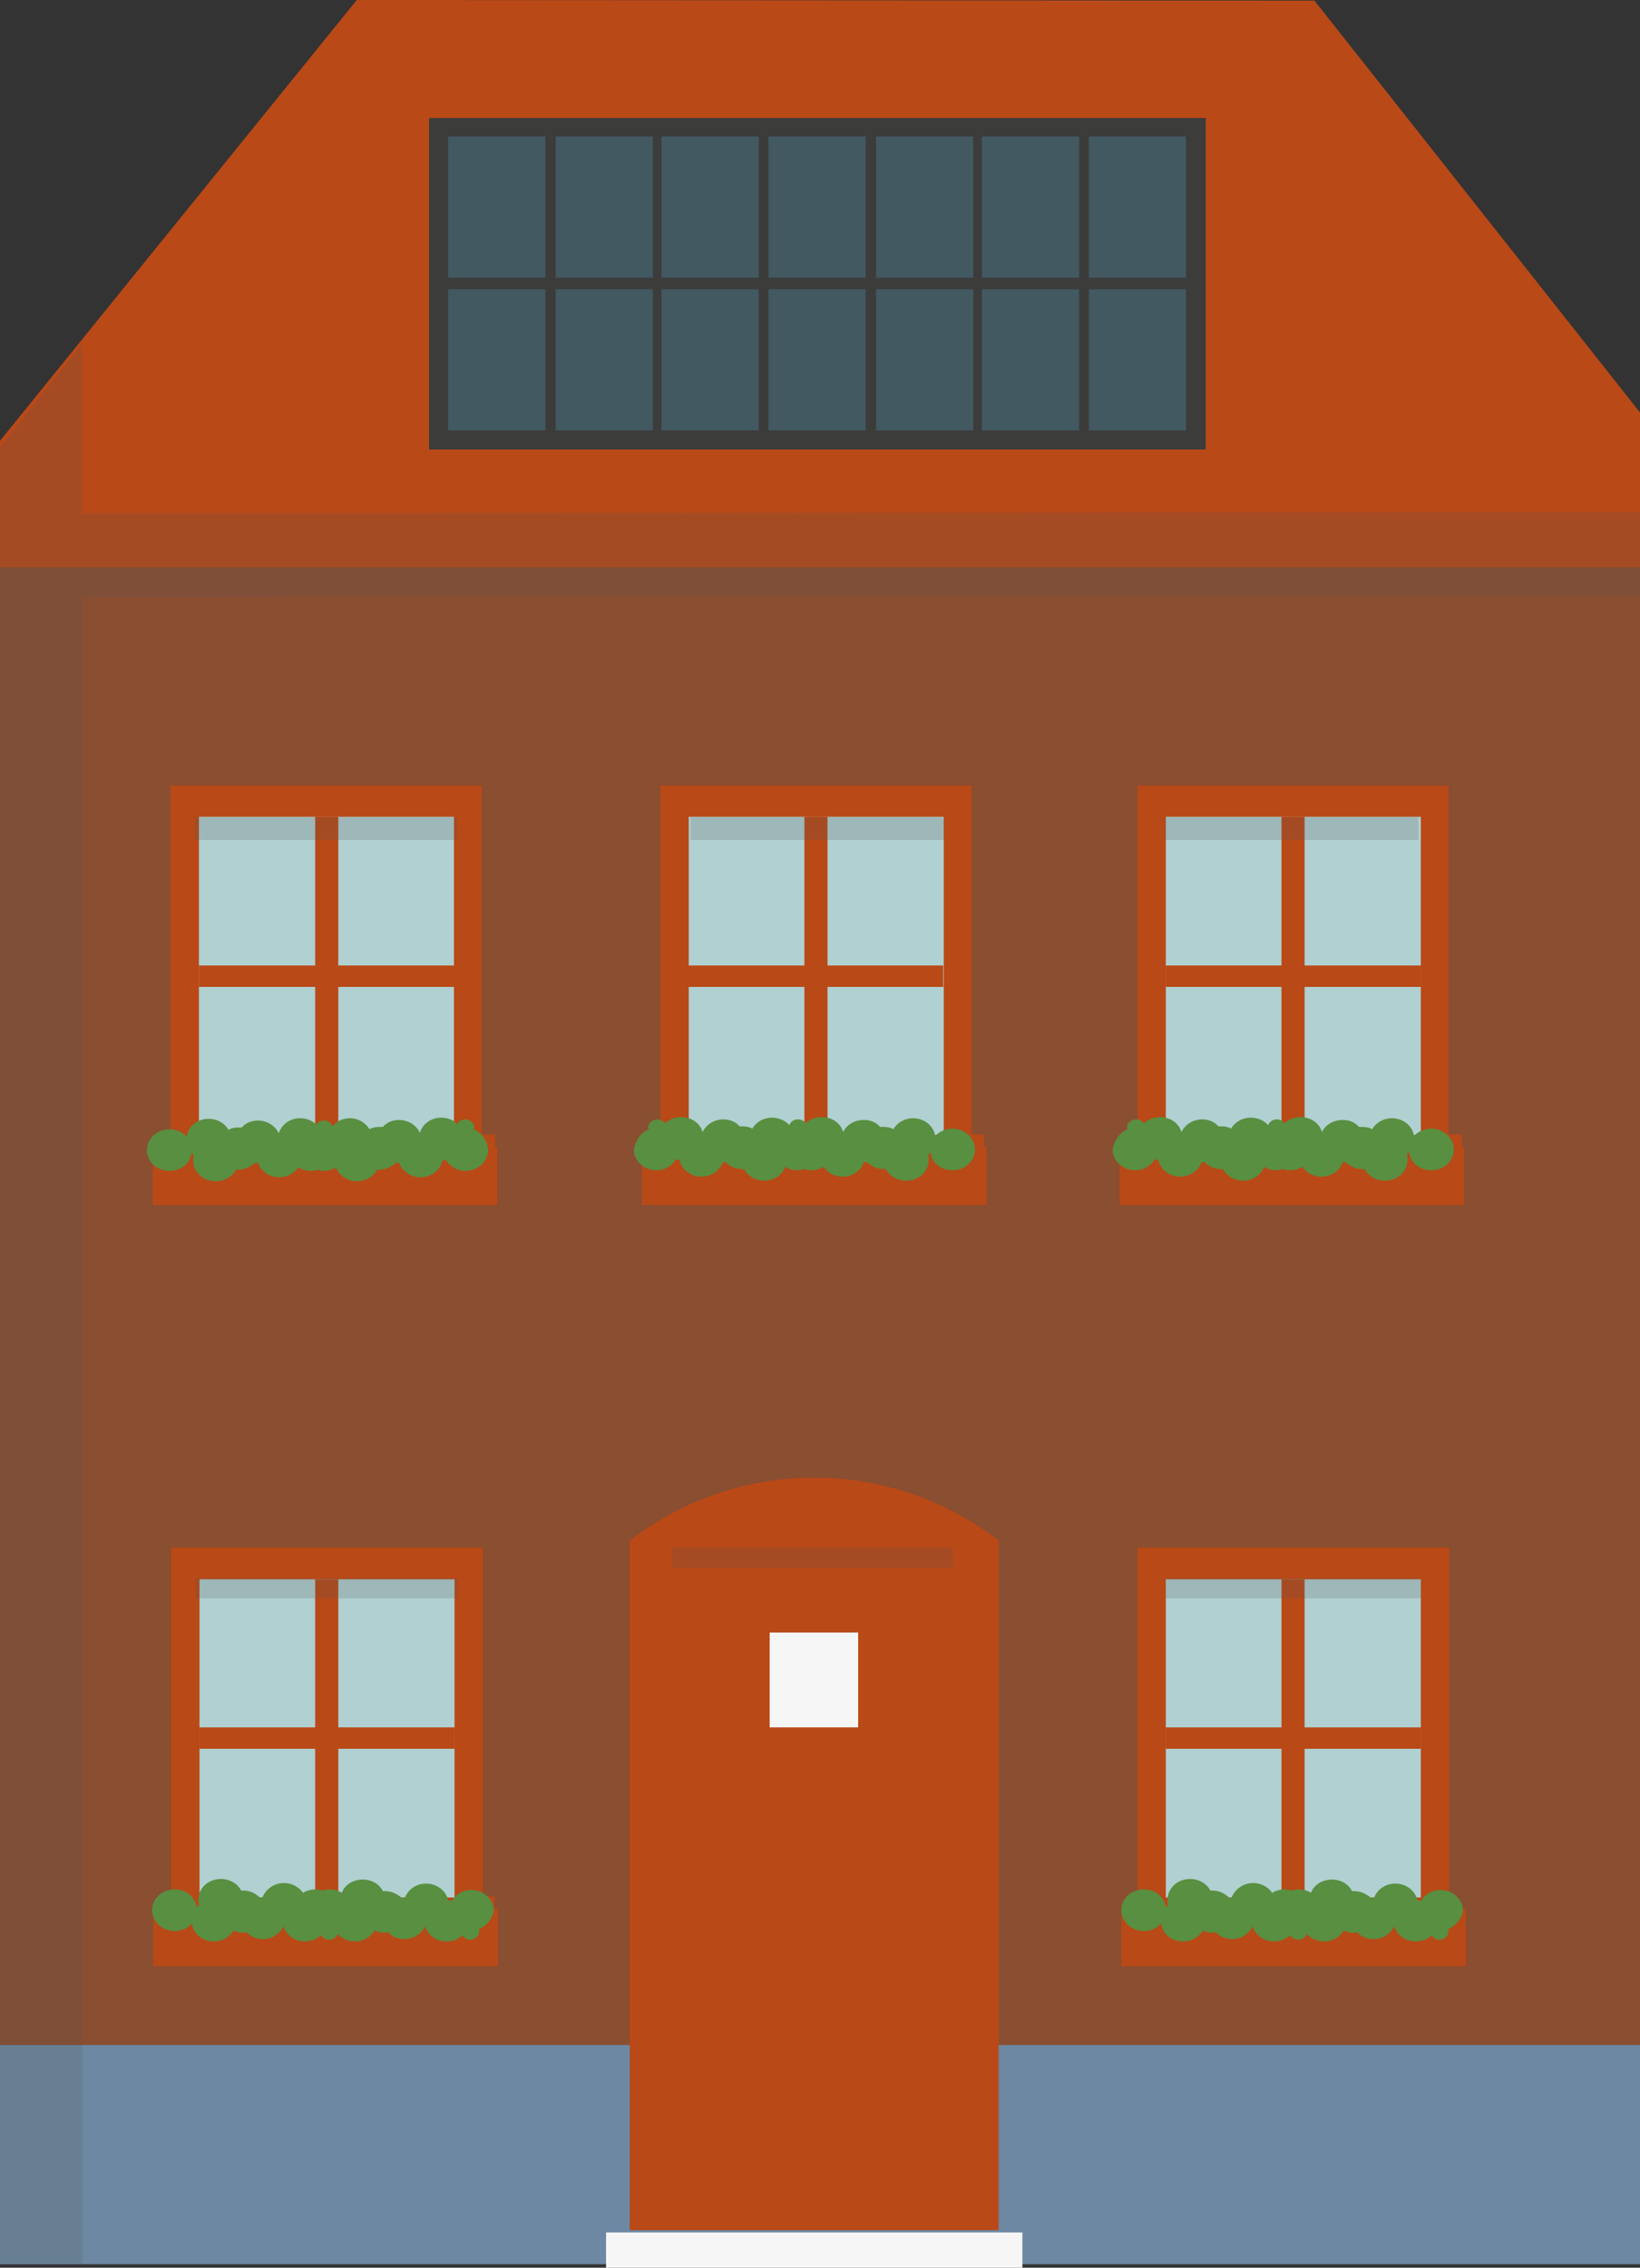 <?xml version="1.0" encoding="utf-8"?>
<!-- Generator: Adobe Illustrator 17.1.0, SVG Export Plug-In . SVG Version: 6.00 Build 0)  -->
<!DOCTYPE svg PUBLIC "-//W3C//DTD SVG 1.1//EN" "http://www.w3.org/Graphics/SVG/1.1/DTD/svg11.dtd">
<svg version="1.1" id="Layer_1" xmlns="http://www.w3.org/2000/svg" xmlns:xlink="http://www.w3.org/1999/xlink" x="0px" y="0px"
	 viewBox="0 0 283.6 392" enable-background="new 0 0 283.6 392" xml:space="preserve">
<rect x="0" y="0" width="283.6" height="392" fill="#333333" stroke="none"/>
<g>
	<g>
		<g>
			<rect x="0" y="98.1" fill="#8A4E31" width="283.6" height="258.8"/>
			<rect x="0" y="353.5" fill="#6C88A3" width="283.6" height="37.9"/>
			<g>
				<g>
					<g>
						<g>
							<g>
								<g>
									<g>
										<g>
											<rect x="27.4" y="196.1" fill="#B94917" width="58.2" height="6.4"/>
											<rect x="29.5" y="135.8" fill="#B94917" width="53.8" height="65.9"/>
											<rect x="34.4" y="141.2" fill="#B0D0D1" width="44.1" height="55"/>
											<rect x="54.5" y="141.2" fill="#B94917" width="4" height="55"/>
											<rect x="34.4" y="166.9" fill="#B94917" width="44.1" height="3.7"/>
										</g>
									</g>
								</g>
							</g>
						</g>
						<rect x="26.4" y="198.2" fill="#B94917" width="59.6" height="10.1"/>
					</g>
					<g>
						<g>
							<g>
								<g>
									<g>
										<g>
											<rect x="112" y="196.1" fill="#B94917" width="58.2" height="6.4"/>
											<rect x="114.2" y="135.8" fill="#B94917" width="53.8" height="65.9"/>
											<rect x="119.1" y="141.2" fill="#B0D0D1" width="44.1" height="55"/>
											<rect x="139.1" y="141.2" fill="#B94917" width="4" height="55"/>
											<rect x="119" y="166.9" fill="#B94917" width="44.1" height="3.7"/>
										</g>
									</g>
								</g>
							</g>
						</g>
						<rect x="111" y="198.2" fill="#B94917" width="59.6" height="10.1"/>
					</g>
					<g>
						<g>
							<g>
								<g>
									<g>
										<g>
											<rect x="194.6" y="196.1" fill="#B94917" width="58.2" height="6.4"/>
											<rect x="196.7" y="135.8" fill="#B94917" width="53.8" height="65.9"/>
											<rect x="201.6" y="141.2" fill="#B0D0D1" width="44.1" height="55"/>
											<rect x="221.6" y="141.2" fill="#B94917" width="4" height="55"/>
											<rect x="201.6" y="166.9" fill="#B94917" width="44.1" height="3.7"/>
										</g>
									</g>
								</g>
							</g>
						</g>
						<rect x="193.6" y="198.2" fill="#B94917" width="59.6" height="10.1"/>
					</g>
				</g>
			</g>
			<g>
				<g>
					<g>
						<g>
							<g>
								<g>
									<g>
										<rect x="27.4" y="327.8" fill="#B94917" width="58.1" height="6.4"/>
										<rect x="29.6" y="267.5" fill="#B94917" width="53.9" height="65.9"/>
										<rect x="34.5" y="273" fill="#B0D0D1" width="44.1" height="55"/>
										<rect x="54.5" y="273" fill="#B94917" width="4" height="55"/>
										<rect x="34.5" y="298.6" fill="#B94917" width="44.1" height="3.7"/>
									</g>
								</g>
							</g>
						</g>
					</g>
					<g>
						<g>
							<g>
								<g>
									<rect x="196.7" y="267.5" fill="#B94917" width="53.9" height="65.9"/>
									<rect x="201.6" y="273" fill="#B0D0D1" width="44.1" height="55"/>
									<rect x="221.6" y="273" fill="#B94917" width="4" height="55"/>
									<rect x="201.6" y="298.6" fill="#B94917" width="44.1" height="3.7"/>
								</g>
							</g>
						</g>
					</g>
					<rect x="26.5" y="329.9" fill="#B94917" width="59.6" height="10"/>
					<rect x="193.9" y="329.9" fill="#B94917" width="59.6" height="10"/>
					<path fill="#588F41" d="M81.9,195.2c0-0.1,0.1-0.2,0.1-0.3c0-0.8-0.7-1.4-1.6-1.4c-0.6,0-1.1,0.3-1.3,0.8
						c-0.7-0.7-1.7-1.1-2.8-1.1c-1.8,0-3.2,1.1-3.7,2.6c-0.6-1.3-2-2.2-3.6-2.2c-1.1,0-2.1,0.4-2.8,1.2c-0.2,0-0.4,0-0.6,0
						c-0.6,0-1.2,0.1-1.7,0.4c-0.7-1.1-1.9-1.9-3.4-1.9c-1.2,0-2.3,0.5-3,1.4c-0.2-0.6-0.8-1-1.5-1c-0.6,0-1.1,0.3-1.3,0.7
						c-0.7-0.7-1.7-1.1-2.8-1.1c-1.8,0-3.2,1.1-3.7,2.6c-0.6-1.3-2-2.2-3.6-2.2c-1.1,0-2.1,0.4-2.8,1.2c-0.2,0-0.4,0-0.6,0
						c-0.6,0-1.2,0.1-1.7,0.4c-0.6-1.1-1.9-1.9-3.4-1.9c-2,0-3.6,1.3-3.8,3.1c-0.7-0.8-1.8-1.3-3-1.3c-2.1,0-3.9,1.6-3.9,3.6
						c0,2,1.7,3.6,3.9,3.6c2,0,3.6-1.3,3.8-3.1c0.1,0.1,0.3,0.3,0.4,0.4c-0.1,0.3-0.1,0.6-0.1,0.9c0,2,1.7,3.6,3.9,3.6
						c1.5,0,2.9-0.8,3.5-2c0.1,0,0.3,0,0.4,0c1.1,0,2.1-0.5,2.9-1.2c0.2,0,0.3,0,0.5,0c0.5,1.4,1.9,2.5,3.7,2.5
						c1.4,0,2.6-0.7,3.3-1.7c0.6,0.4,1.4,0.6,2.2,0.6c0.4,0,0.8-0.1,1.1-0.2c0.4,0.1,0.7,0.2,1.1,0.2c0.8,0,1.5-0.2,2.1-0.6
						c0.5,1.4,2,2.4,3.6,2.4c1.5,0,2.9-0.8,3.5-2c0.1,0,0.2,0,0.4,0c1.1,0,2.1-0.5,2.9-1.2c0.2,0,0.3,0,0.5,0c0.5,1.4,2,2.5,3.7,2.5
						c1.9,0,3.5-1.3,3.8-2.9c0.2,0,0.4,0,0.6-0.1c0.7,1.1,1.9,1.9,3.4,1.9c2.1,0,3.9-1.6,3.9-3.6C84.3,197.1,83.3,195.8,81.9,195.2z
						"/>
					<path fill="#588F41" d="M112.2,195.2c0-0.1-0.1-0.2-0.1-0.3c0-0.8,0.7-1.4,1.6-1.4c0.6,0,1.1,0.3,1.3,0.7
						c0.7-0.7,1.7-1.1,2.8-1.1c1.8,0,3.3,1.1,3.7,2.6c0.6-1.3,2-2.2,3.6-2.2c1.1,0,2.1,0.4,2.8,1.2c0.2,0,0.4,0,0.5,0
						c0.6,0,1.2,0.1,1.7,0.4c0.6-1.1,1.9-1.9,3.4-1.9c1.2,0,2.3,0.5,3,1.3c0.2-0.6,0.8-1,1.5-1c0.6,0,1.1,0.3,1.3,0.7
						c0.7-0.7,1.7-1.1,2.8-1.1c1.8,0,3.3,1.1,3.7,2.6c0.6-1.3,2-2.1,3.6-2.1c1.1,0,2.1,0.4,2.8,1.2c0.2,0,0.4,0,0.6,0
						c0.6,0,1.2,0.1,1.7,0.4c0.6-1.1,1.9-1.9,3.4-1.9c1.9,0,3.6,1.3,3.8,3.1c0.7-0.8,1.8-1.3,3-1.3c2.1,0,3.9,1.6,3.9,3.6
						c0,2-1.7,3.6-3.9,3.6c-2,0-3.6-1.3-3.8-3.1c-0.1,0.1-0.3,0.3-0.4,0.4c0.1,0.3,0.1,0.6,0.1,0.9c0,2-1.7,3.6-3.9,3.6
						c-1.5,0-2.9-0.8-3.5-2c-0.1,0-0.2,0-0.4,0c-1.1,0-2.1-0.5-2.9-1.2c-0.2,0-0.3,0-0.5,0c-0.5,1.4-1.9,2.5-3.7,2.5
						c-1.4,0-2.6-0.7-3.3-1.7c-0.6,0.4-1.4,0.6-2.2,0.6c-0.4,0-0.8-0.1-1.2-0.2c-0.4,0.1-0.7,0.2-1.1,0.2c-0.8,0-1.5-0.2-2.1-0.6
						c-0.5,1.4-2,2.4-3.6,2.4c-1.5,0-2.9-0.8-3.5-2c-0.1,0-0.3,0-0.4,0c-1.1,0-2.1-0.5-2.8-1.2c-0.2,0-0.3,0-0.5,0
						c-0.5,1.4-2,2.5-3.7,2.5c-1.9,0-3.5-1.3-3.8-2.9c-0.2,0-0.4,0-0.6-0.1c-0.7,1.1-1.9,1.9-3.4,1.9c-2.1,0-3.9-1.6-3.9-3.6
						C109.9,197.1,110.8,195.8,112.2,195.2z"/>
					<path fill="#588F41" d="M195,195.2c0-0.1-0.1-0.2-0.1-0.3c0-0.8,0.7-1.4,1.6-1.4c0.6,0,1.1,0.3,1.3,0.7
						c0.7-0.7,1.7-1.1,2.8-1.1c1.8,0,3.3,1.1,3.7,2.6c0.6-1.3,2-2.2,3.6-2.2c1.1,0,2.1,0.4,2.8,1.2c0.2,0,0.4,0,0.5,0
						c0.6,0,1.2,0.1,1.7,0.4c0.6-1.1,1.9-1.9,3.4-1.9c1.2,0,2.3,0.5,3,1.3c0.2-0.6,0.8-1,1.5-1c0.6,0,1.1,0.3,1.3,0.7
						c0.7-0.7,1.7-1.1,2.8-1.1c1.8,0,3.3,1.1,3.7,2.6c0.6-1.3,2-2.1,3.6-2.1c1.1,0,2.1,0.4,2.8,1.2c0.2,0,0.4,0,0.6,0
						c0.6,0,1.2,0.1,1.7,0.4c0.6-1.1,1.9-1.9,3.4-1.9c1.9,0,3.6,1.3,3.8,3.1c0.7-0.8,1.8-1.3,3-1.3c2.1,0,3.9,1.6,3.9,3.6
						c0,2-1.7,3.6-3.9,3.6c-2,0-3.6-1.3-3.8-3.1c-0.1,0.1-0.3,0.3-0.4,0.4c0.1,0.3,0.1,0.6,0.1,0.9c0,2-1.7,3.6-3.9,3.6
						c-1.5,0-2.9-0.8-3.5-2c-0.1,0-0.2,0-0.4,0c-1.1,0-2.1-0.5-2.9-1.2c-0.2,0-0.3,0-0.5,0c-0.5,1.4-1.9,2.5-3.7,2.5
						c-1.4,0-2.6-0.7-3.3-1.7c-0.6,0.4-1.4,0.6-2.2,0.6c-0.4,0-0.8-0.1-1.2-0.2c-0.4,0.1-0.7,0.2-1.1,0.2c-0.8,0-1.5-0.2-2.1-0.6
						c-0.5,1.4-2,2.4-3.6,2.4c-1.5,0-2.9-0.8-3.5-2c-0.1,0-0.3,0-0.4,0c-1.1,0-2.1-0.5-2.8-1.2c-0.2,0-0.3,0-0.5,0
						c-0.5,1.4-2,2.5-3.7,2.5c-1.9,0-3.5-1.3-3.8-2.9c-0.2,0-0.4,0-0.6-0.1c-0.7,1.1-1.9,1.9-3.4,1.9c-2.1,0-3.9-1.6-3.9-3.6
						C192.7,197.1,193.6,195.8,195,195.2z"/>
					<path fill="#588F41" d="M82.8,333.5c0,0.1,0.1,0.2,0.1,0.3c0,0.8-0.7,1.5-1.6,1.5c-0.6,0-1.1-0.3-1.3-0.8
						c-0.7,0.7-1.7,1.1-2.8,1.1c-1.8,0-3.2-1.1-3.7-2.6c-0.6,1.3-2,2.2-3.6,2.2c-1.1,0-2.1-0.4-2.8-1.2c-0.2,0-0.4,0.1-0.6,0.1
						c-0.6,0-1.2-0.1-1.7-0.4c-0.7,1.1-1.9,1.9-3.4,1.9c-1.2,0-2.3-0.5-3-1.3c-0.2,0.6-0.8,1-1.5,1c-0.6,0-1.1-0.3-1.4-0.8
						c-0.7,0.7-1.7,1.1-2.8,1.1c-1.8,0-3.2-1.1-3.7-2.6c-0.6,1.3-2,2.2-3.5,2.2c-1.1,0-2.1-0.4-2.9-1.2c-0.2,0-0.4,0.1-0.5,0.1
						c-0.6,0-1.2-0.1-1.7-0.4c-0.6,1.1-1.9,1.9-3.4,1.9c-2,0-3.6-1.3-3.8-3.1c-0.7,0.8-1.8,1.3-3,1.3c-2.1,0-3.9-1.6-3.9-3.6
						c0-2,1.7-3.6,3.9-3.6c2,0,3.6,1.3,3.8,3.1c0.1-0.1,0.3-0.3,0.4-0.4c-0.1-0.3-0.1-0.6-0.1-0.9c0-2,1.7-3.6,3.9-3.6
						c1.5,0,2.9,0.8,3.5,2c0.1,0,0.3,0,0.4,0c1.1,0,2.1,0.5,2.8,1.2c0.2,0,0.3,0,0.5,0c0.5-1.4,2-2.5,3.7-2.5c1.4,0,2.6,0.7,3.3,1.7
						c0.6-0.4,1.4-0.6,2.2-0.6c0.4,0,0.8,0.1,1.2,0.2c0.4-0.1,0.7-0.2,1.2-0.2c0.8,0,1.5,0.2,2.1,0.6c0.5-1.4,2-2.3,3.6-2.3
						c1.6,0,2.9,0.8,3.5,2c0.1,0,0.3,0,0.4,0c1.1,0,2.1,0.5,2.9,1.2c0.2,0,0.3,0,0.5,0c0.5-1.4,1.9-2.5,3.7-2.5
						c1.9,0,3.5,1.3,3.8,2.9c0.2,0,0.4,0,0.6,0.1c0.7-1.1,1.9-1.9,3.4-1.9c2.1,0,3.9,1.6,3.9,3.6C85.2,331.6,84.2,332.9,82.8,333.5z
						"/>
					<path fill="#588F41" d="M250.4,333.5c0,0.1,0.1,0.2,0.1,0.3c0,0.8-0.7,1.5-1.6,1.5c-0.6,0-1.1-0.3-1.3-0.8
						c-0.7,0.7-1.7,1.1-2.8,1.1c-1.8,0-3.2-1.1-3.7-2.6c-0.6,1.3-2,2.2-3.6,2.2c-1.1,0-2.1-0.4-2.8-1.2c-0.2,0-0.4,0.1-0.6,0.1
						c-0.6,0-1.2-0.1-1.7-0.4c-0.7,1.1-1.9,1.9-3.4,1.9c-1.2,0-2.3-0.5-3-1.3c-0.2,0.6-0.8,1-1.5,1c-0.6,0-1.1-0.3-1.4-0.8
						c-0.7,0.7-1.7,1.1-2.8,1.1c-1.8,0-3.2-1.1-3.7-2.6c-0.6,1.3-2,2.2-3.5,2.2c-1.1,0-2.1-0.4-2.9-1.2c-0.2,0-0.4,0.1-0.5,0.1
						c-0.6,0-1.2-0.1-1.7-0.4c-0.6,1.1-1.9,1.9-3.4,1.9c-2,0-3.6-1.3-3.8-3.1c-0.7,0.8-1.8,1.3-3,1.3c-2.1,0-3.9-1.6-3.9-3.6
						c0-2,1.7-3.6,3.9-3.6c2,0,3.6,1.3,3.8,3.1c0.1-0.1,0.3-0.3,0.4-0.4c-0.1-0.3-0.1-0.6-0.1-0.9c0-2,1.7-3.6,3.9-3.6
						c1.5,0,2.9,0.8,3.5,2c0.1,0,0.3,0,0.4,0c1.1,0,2.1,0.5,2.8,1.2c0.2,0,0.3,0,0.5,0c0.5-1.4,2-2.5,3.7-2.5c1.4,0,2.6,0.7,3.3,1.7
						c0.6-0.4,1.4-0.6,2.2-0.6c0.4,0,0.8,0.1,1.2,0.2c0.4-0.1,0.7-0.2,1.2-0.2c0.8,0,1.5,0.2,2.1,0.6c0.5-1.4,2-2.3,3.6-2.3
						c1.6,0,2.9,0.8,3.5,2c0.1,0,0.3,0,0.4,0c1.1,0,2.1,0.5,2.9,1.2c0.2,0,0.3,0,0.5,0c0.5-1.4,1.9-2.5,3.7-2.5
						c1.9,0,3.5,1.3,3.8,2.9c0.2,0,0.4,0,0.6,0.1c0.7-1.1,1.9-1.9,3.4-1.9c2.1,0,3.9,1.6,3.9,3.6
						C252.8,331.6,251.8,332.9,250.4,333.5z"/>
				</g>
			</g>
			<g>
				<g>
					<g>
						<g>
							<rect x="104.8" y="385.9" fill="#F6F6F6" width="72" height="6.1"/>
							<path fill="#B94917" d="M108.9,385.5h63.8V266.3l0,0c-18.7-14.4-44.6-14.5-63.4-0.3l-0.4,0.3V385.5z"/>
							<g>
								<rect x="133.1" y="282.2" fill="#F6F6F6" width="15.3" height="16.4"/>
							</g>
						</g>
					</g>
				</g>
			</g>
		</g>
		<g>
			<polygon fill="#B94917" points="227.3,0.1 61.7,0 0,76.2 0,98.1 283.6,98.1 283.6,71.3 			"/>
		</g>
	</g>
	<rect x="33.8" y="272.8" opacity="0.2" fill="#575756" width="45.5" height="3.5"/>
	<rect x="116.3" y="267.5" opacity="0.2" fill="#575756" width="48.5" height="3.5"/>
	<rect x="201.6" y="272.8" opacity="0.2" fill="#575756" width="44.1" height="3.5"/>
	<g opacity="0.2">
		<g>
			<g>
				<g>
					<g>
						<g>
							<g>
								<g>
									<g>
										<rect x="33.6" y="141.3" fill="#575756" width="45.5" height="3.9"/>
									</g>
								</g>
							</g>
						</g>
					</g>
				</g>
			</g>
		</g>
	</g>
	<g opacity="0.2">
		<g>
			<g>
				<g>
					<g>
						<g>
							<g>
								<g>
									<g>
										<rect x="119.4" y="141.3" fill="#575756" width="43.9" height="3.9"/>
									</g>
								</g>
							</g>
						</g>
					</g>
				</g>
			</g>
		</g>
	</g>
	<g opacity="0.2">
		<g>
			<g>
				<g>
					<g>
						<g>
							<g>
								<g>
									<g>
										<rect x="201.4" y="141.3" fill="#575756" width="43.9" height="3.9"/>
									</g>
								</g>
							</g>
						</g>
					</g>
				</g>
			</g>
		</g>
	</g>
	<polygon opacity="0.2" fill="#575756" points="14.2,88.7 14.2,59.5 0,77.2 0,391.3 14.2,391.3 14.2,103.2 283.6,103 283.6,88.5 	
		"/>
	<rect x="74.2" y="20.4" fill="#3C3C3B" width="134.3" height="57.3"/>
	<g>
		<g>
			<rect x="114.4" y="23.6" opacity="0.3" fill="#519DBD" width="16.8" height="24.4"/>
			<rect x="132.9" y="23.6" opacity="0.3" fill="#519DBD" width="16.8" height="24.4"/>
			<rect x="114.4" y="50" opacity="0.3" fill="#519DBD" width="16.8" height="24.4"/>
			<rect x="132.9" y="50" opacity="0.3" fill="#519DBD" width="16.8" height="24.4"/>
		</g>
		<g>
			<rect x="77.5" y="23.6" opacity="0.3" fill="#519DBD" width="16.8" height="24.4"/>
			<rect x="96.1" y="23.6" opacity="0.3" fill="#519DBD" width="16.8" height="24.4"/>
			<rect x="77.5" y="50" opacity="0.3" fill="#519DBD" width="16.8" height="24.4"/>
			<rect x="96.1" y="50" opacity="0.3" fill="#519DBD" width="16.8" height="24.4"/>
		</g>
	</g>
	<g>
		<g>
			<rect x="169.8" y="23.6" opacity="0.3" fill="#519DBD" width="16.8" height="24.4"/>
			<rect x="188.3" y="23.6" opacity="0.3" fill="#519DBD" width="16.8" height="24.4"/>
			<rect x="169.8" y="50" opacity="0.3" fill="#519DBD" width="16.8" height="24.4"/>
			<rect x="188.3" y="50" opacity="0.3" fill="#519DBD" width="16.8" height="24.4"/>
		</g>
		<g>
			<rect x="151.5" y="23.6" opacity="0.3" fill="#519DBD" width="16.8" height="24.4"/>
			<rect x="151.5" y="50" opacity="0.3" fill="#519DBD" width="16.8" height="24.4"/>
		</g>
	</g>
</g>
</svg>
